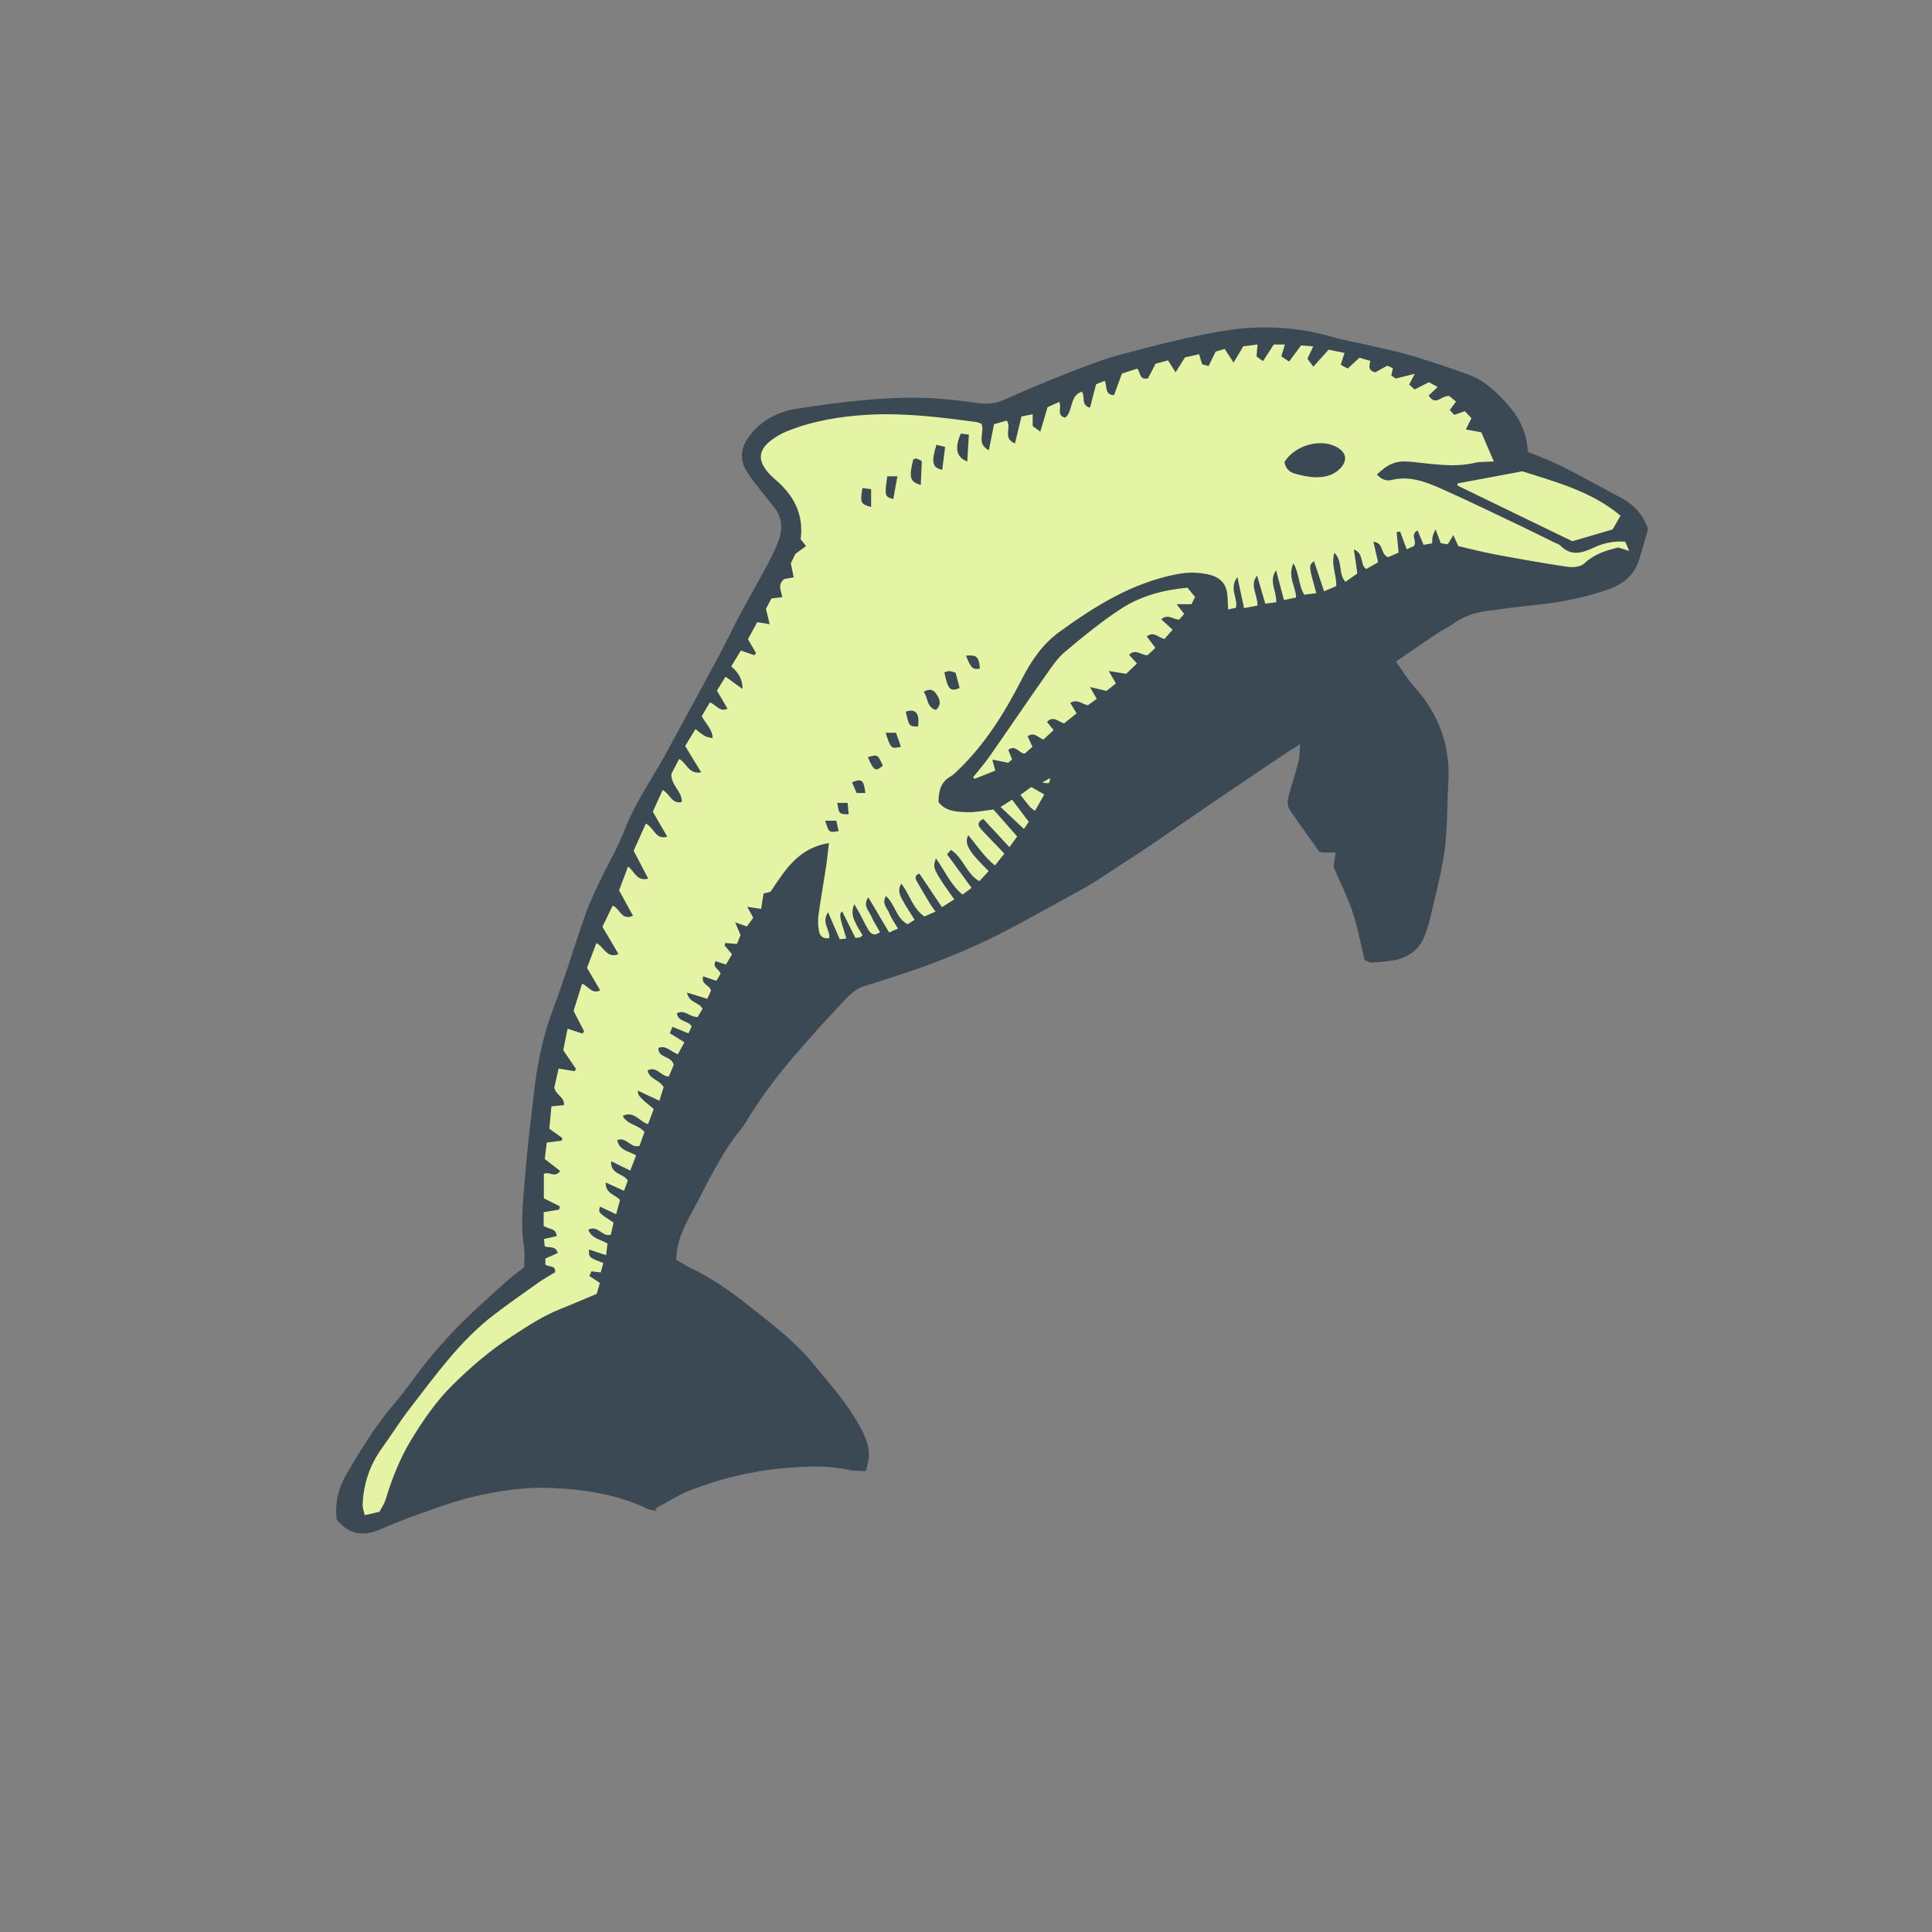 <svg version="1.1" id="svg" xmlns="http://www.w3.org/2000/svg" xmlns:xlink="http://www.w3.org/1999/xlink" x="0px" y="0px"
	 width="200px" height="200px" viewBox="0 0 200 200" enable-background="new 0 0 200 200" xml:space="preserve">
<rect x="0" y="0" width="200" height="200" fill="#808080" stroke="none"/>
<path class="stroke" fill="#3b4954"  d="M167.543,51.387c-0.614-0.304-1.208-0.649-1.812-0.972c-1.427-0.759-2.838-1.549-4.289-2.259
	c-1.041-0.508-2.136-0.904-3.281-1.381c-0.098-2.105-0.96-3.66-2.223-5.051c-1.129-1.244-2.33-2.38-3.936-2.954
	c-1.864-0.667-3.739-1.307-5.633-1.88c-1.352-0.411-2.739-0.709-4.117-1.032c-1.497-0.351-3.024-0.591-4.498-1.02
	c-3.819-1.111-7.702-1.186-11.557-0.511c-3.463,0.606-6.885,1.492-10.285,2.405c-1.987,0.533-3.911,1.315-5.832,2.068
	c-2.109,0.827-4.193,1.718-6.263,2.64c-0.899,0.4-1.761,0.403-2.713,0.269c-1.76-0.248-3.536-0.454-5.31-0.513
	c-4.43-0.147-8.815,0.439-13.181,1.089c-1.997,0.297-3.796,1.18-5.054,2.872c-0.842,1.134-1.071,2.345-0.267,3.615
	c0.216,0.341,0.432,0.686,0.68,1.004c0.695,0.896,1.394,1.79,2.117,2.664c0.931,1.127,0.963,2.382,0.467,3.657
	c-0.365,0.939-0.839,1.839-1.316,2.73c-0.858,1.606-1.775,3.181-2.632,4.79c-0.798,1.5-1.521,3.04-2.325,4.537
	c-1.721,3.209-3.478,6.397-5.208,9.601c-1.478,2.736-3.304,5.272-4.437,8.208c-0.682,1.768-1.67,3.416-2.483,5.135
	c-0.571,1.207-1.155,2.417-1.597,3.674c-1.115,3.168-2.055,6.4-3.25,9.537c-1.109,2.908-1.705,5.901-2.051,8.966
	c-0.3,2.655-0.647,5.306-0.854,7.967c-0.202,2.618-0.572,5.238-0.159,7.877c0.104,0.67,0.015,1.371,0.015,2.082
	c-0.567,0.44-1.171,0.853-1.71,1.338c-1.564,1.408-3.142,2.806-4.639,4.285c-1.207,1.192-2.353,2.454-3.432,3.763
	c-1.286,1.559-2.402,3.26-3.719,4.792c-1.912,2.228-3.422,4.717-4.893,7.229c-0.849,1.449-1.224,3.071-1.008,4.697
	c1.247,1.53,2.702,1.777,4.397,1.059c1.34-0.567,2.685-1.132,4.058-1.608c1.947-0.676,3.892-1.406,5.895-1.864
	c2.559-0.583,5.16-0.971,7.818-0.86c3.504,0.147,6.91,0.659,10.104,2.206c0.237,0.115,0.539,0.095,0.812,0.138
	c-0.025-0.076-0.05-0.151-0.074-0.227c1.206-0.639,2.363-1.403,3.627-1.892c3.185-1.233,6.499-2.021,9.906-2.295
	c2.134-0.172,4.284-0.287,6.413,0.193c0.563,0.128,1.164,0.091,1.829,0.137c0.126-0.592,0.261-1.013,0.296-1.442
	c0.093-1.093-0.335-2.057-0.829-2.998c-1.309-2.498-3.202-4.575-4.969-6.729c-1.961-2.388-4.455-4.227-6.869-6.144
	c-1.818-1.444-3.717-2.729-5.811-3.734c-0.504-0.242-0.972-0.56-1.458-0.843c0.027-1.826,0.775-3.37,1.587-4.85
	c1.65-3.011,3.021-6.197,5.273-8.852c0.129-0.152,0.223-0.337,0.329-0.51c1.642-2.7,3.541-5.208,5.632-7.573
	c1.233-1.393,2.444-2.809,3.741-4.14c0.891-0.916,1.641-2.036,2.982-2.417c0.7-0.2,1.386-0.45,2.082-0.666
	c4.414-1.366,8.709-3.024,12.794-5.193c2.681-1.423,5.338-2.893,7.992-4.366c0.776-0.432,1.511-0.941,2.257-1.428
	c1.525-0.994,3.057-1.977,4.566-2.998c2.14-1.449,4.254-2.936,6.392-4.389c2.509-1.708,5.031-3.398,7.55-5.091
	c0.385-0.26,0.787-0.496,1.401-0.88c-0.056,0.748-0.026,1.232-0.139,1.682c-0.274,1.097-0.61,2.179-0.93,3.265
	c-0.187,0.633-0.37,1.29,0.032,1.878c0.973,1.431,1.989,2.833,2.995,4.242c0.041,0.056,0.144,0.067,0.295,0.132
	c0.398,0,0.874,0,1.435,0c-0.084,0.573-0.158,1.081-0.218,1.496c0.692,1.614,1.446,3.105,1.971,4.672
	c0.521,1.557,0.812,3.189,1.245,4.959c0.114,0.047,0.412,0.275,0.7,0.264c0.842-0.035,1.695-0.094,2.517-0.272
	c1.479-0.322,2.551-1.183,3.057-2.654c0.197-0.574,0.403-1.148,0.535-1.739c0.522-2.326,1.16-4.64,1.478-6.995
	c0.302-2.239,0.228-4.526,0.376-6.788c0.253-3.891-0.934-7.247-3.555-10.133c-0.665-0.731-1.173-1.604-1.864-2.564
	c1.416-0.975,2.733-1.9,4.072-2.795c0.637-0.426,1.337-0.758,1.965-1.196c0.989-0.688,2.087-1.071,3.258-1.238
	c1.761-0.25,3.528-0.475,5.299-0.657c2.509-0.256,4.964-0.759,7.346-1.579c1.521-0.524,2.721-1.447,3.224-3.059
	c0.336-1.075,0.637-2.161,0.936-3.183C170.054,53.133,168.982,52.099,167.543,51.387z"/>
<path fill-rule="evenodd" clip-rule="evenodd" fill="#e5f3a5" class="fill" d="M72.726,104.427c-0.158,0.269-0.333,0.569-0.495,0.845
	c-0.791,0.066-1.33-0.813-2.159-0.384c0.104,0.916,1.127,0.712,1.531,1.357c-0.083,0.181-0.191,0.417-0.336,0.732
	c-0.561-0.229-1.07-0.438-1.658-0.68c-0.088,0.22-0.168,0.415-0.269,0.664c0.497,0.309,0.938,0.582,1.513,0.938
	c-0.224,0.408-0.439,0.802-0.676,1.235c-0.717-0.236-1.178-0.956-2.017-0.661c-0.04,1.12,1.344,0.771,1.584,1.764
	c-0.12,0.285-0.318,0.752-0.508,1.203c-0.841-0.01-1.239-1.112-2.194-0.639c0.165,0.939,1.203,0.938,1.657,1.741
	c-0.108,0.349-0.255,0.829-0.435,1.41c-0.79-0.371-1.484-0.698-2.229-1.048c-0.045,0.47,0.187,0.714,1.64,1.899
	c-0.185,0.494-0.377,1.013-0.583,1.562c-0.884-0.223-1.43-1.421-2.633-0.851c0.527,0.97,1.63,0.889,2.258,1.677
	c-0.16,0.445-0.345,0.957-0.512,1.422c-0.927,0.299-1.353-0.971-2.316-0.591c0.223,1.071,1.183,1.132,1.959,1.586
	c-0.188,0.485-0.381,0.989-0.604,1.57c-0.639-0.312-1.223-0.598-1.984-0.971c-0.047,1.399,1.22,1.22,1.732,1.993
	c-0.103,0.275-0.245,0.66-0.397,1.073c-0.669-0.305-1.216-0.556-1.896-0.866c-0.02,1.19,0.951,1.203,1.482,1.819
	c-0.108,0.402-0.24,0.889-0.397,1.47c-0.617-0.289-1.14-0.536-1.674-0.787c-0.182,0.626-0.182,0.626,1.412,1.65
	c-0.095,0.409-0.199,0.86-0.294,1.267c-0.92,0.243-1.354-1.07-2.328-0.519c0.356,0.914,1.261,0.981,1.995,1.432
	c-0.044,0.343-0.091,0.721-0.152,1.198c-0.648-0.215-1.201-0.399-1.774-0.59c-0.011,0.832-0.011,0.832,1.486,1.396
	c-0.081,0.297-0.163,0.6-0.266,0.979c-0.333-0.04-0.629-0.075-0.967-0.115c-0.06,0.136-0.122,0.274-0.213,0.48
	c0.352,0.233,0.674,0.445,1.089,0.721c-0.099,0.348-0.202,0.72-0.317,1.126c-1.262,0.527-2.485,1.062-3.725,1.552
	c-1.86,0.735-3.503,1.832-5.171,2.917c-2.225,1.447-4.208,3.164-6.076,5.017c-1.671,1.659-2.999,3.59-4.227,5.606
	c-1.193,1.958-2.006,4.046-2.666,6.218c-0.127,0.418-0.393,0.793-0.631,1.257c-0.444,0.103-0.907,0.209-1.524,0.352
	c-0.089-0.408-0.234-0.74-0.222-1.065c0.08-2.159,0.734-4.124,2.007-5.886c0.971-1.345,1.846-2.763,2.861-4.073
	c2.677-3.449,5.212-7.038,8.733-9.727c1.51-1.153,3.068-2.245,4.621-3.344c0.532-0.377,1.108-0.69,1.694-1.05
	c0.127-0.76-0.627-0.514-0.998-0.795c0-0.2,0-0.426,0-0.63c0.464-0.205,0.875-0.388,1.287-0.568
	c-0.25-0.812-0.867-0.484-1.354-0.694c-0.022-0.21-0.049-0.465-0.079-0.757c0.474-0.108,0.881-0.202,1.321-0.303
	c-0.072-0.88-0.871-0.667-1.352-1.071c0-0.421,0-0.917,0-1.401c0.588-0.099,1.101-0.186,1.612-0.271
	c0.02-0.115,0.038-0.229,0.057-0.343c-0.514-0.257-1.026-0.514-1.65-0.825c0-0.807,0-1.675,0-2.529
	c0.561-0.299,1.161,0.482,1.689-0.306c-0.487-0.377-0.979-0.759-1.594-1.234c0.063-0.526,0.137-1.146,0.204-1.703
	c0.617-0.078,1.088-0.136,1.561-0.195c0.016-0.092,0.032-0.184,0.048-0.276c-0.409-0.293-0.818-0.587-1.337-0.96
	c0.067-0.731,0.139-1.517,0.212-2.319c0.491-0.045,0.878-0.08,1.302-0.12c0.079-0.836-0.809-1.014-1.006-1.815
	c0.12-0.527,0.278-1.227,0.449-1.976c0.589,0.098,1.114,0.187,1.638,0.275c0.058-0.075,0.115-0.151,0.172-0.225
	c-0.413-0.604-0.825-1.208-1.331-1.948c0.133-0.658,0.289-1.426,0.451-2.227c0.609,0.202,1.065,0.352,1.523,0.503
	c0.063-0.075,0.125-0.151,0.188-0.227c-0.373-0.724-0.745-1.447-1.093-2.124c0.301-0.958,0.579-1.836,0.884-2.809
	c0.659,0.257,1.021,1.12,1.876,0.687c-0.458-0.778-0.896-1.525-1.368-2.327c0.315-0.837,0.627-1.658,0.97-2.565
	c0.798,0.376,1.068,1.642,2.293,1.136c-0.573-0.971-1.099-1.864-1.667-2.828c0.349-0.72,0.695-1.431,1.062-2.186
	c0.766,0.286,0.891,1.588,2.098,1.049c-0.459-0.841-0.894-1.642-1.435-2.632c0.258-0.684,0.579-1.538,0.925-2.46
	c0.688,0.483,0.88,1.561,2.091,1.251c-0.515-0.986-0.984-1.884-1.509-2.89c0.405-0.903,0.828-1.845,1.263-2.814
	c0.86,0.427,1.005,1.73,2.217,1.354c-0.504-0.868-0.981-1.689-1.495-2.576c0.328-0.725,0.654-1.449,1.014-2.246
	c0.755,0.366,0.897,1.455,1.974,1.244c0.097-1.08-1.095-1.662-1.071-2.912c0.189-0.361,0.483-0.925,0.81-1.551
	c0.789,0.417,0.975,1.616,2.278,1.383c-0.595-0.977-1.089-1.788-1.658-2.724c0.32-0.528,0.689-1.132,1.065-1.75
	c1.012,0.803,1.012,0.803,1.78,0.93c-0.024-0.929-0.726-1.496-1.126-2.27c0.267-0.455,0.548-0.936,0.828-1.413
	c0.658,0.164,0.963,1.033,1.841,0.642c-0.37-0.632-0.706-1.205-1.1-1.878c0.263-0.426,0.57-0.918,0.89-1.433
	c0.591,0.424,1.08,0.775,1.767,1.267c-0.018-1.156-0.517-1.752-1.174-2.34c0.349-0.573,0.678-1.115,0.997-1.639
	c0.529,0.187,0.956,0.337,1.383,0.487c0.062-0.075,0.123-0.15,0.184-0.226c-0.269-0.462-0.537-0.924-0.833-1.432
	c0.31-0.571,0.632-1.167,0.956-1.764c0.411,0.065,0.75,0.12,1.288,0.206c-0.137-0.569-0.241-1.007-0.38-1.589
	c0.137-0.259,0.343-0.648,0.572-1.074c0.352-0.042,0.701-0.082,1.116-0.131c-0.089-0.646-0.55-1.295,0.217-1.881
	c0.195-0.035,0.499-0.089,0.968-0.173c-0.096-0.459-0.178-0.853-0.301-1.444c0.094-0.197,0.283-0.594,0.468-0.982
	c0.358-0.263,0.705-0.517,1.113-0.814c-0.222-0.274-0.389-0.48-0.564-0.698c0.346-2.565-0.702-4.551-2.612-6.178
	c-0.336-0.287-0.663-0.601-0.93-0.95c-0.85-1.116-0.781-2.052,0.307-2.971c0.544-0.461,1.2-0.836,1.864-1.102
	c2.695-1.078,5.509-1.535,8.411-1.694c3.753-0.206,7.439,0.261,11.133,0.753c0.193,0.025,0.376,0.124,0.536,0.179
	c0.408,0.859-0.609,2.008,0.774,2.746c0.186-0.928,0.354-1.768,0.54-2.7c0.451-0.127,0.9-0.254,1.313-0.37
	c0.549,0.728-0.486,1.814,0.85,2.364c0.227-0.94,0.438-1.817,0.674-2.793c0.316-0.06,0.701-0.134,1.162-0.224
	c0,0.429,0,0.771,0,1.22c0.193,0.138,0.433,0.312,0.792,0.571c0.265-0.896,0.49-1.66,0.747-2.527
	c0.354-0.16,0.775-0.351,1.202-0.544c0.312,0.591-0.331,1.403,0.626,1.631c0.851-0.7,0.421-2.266,1.718-2.69
	c0.399,0.523-0.161,1.348,0.847,1.663c0.206-0.796,0.41-1.583,0.631-2.434c0.269-0.106,0.555-0.219,0.895-0.353
	c0.274,0.559-0.031,1.461,0.967,1.479c0.265-0.725,0.523-1.438,0.815-2.235c0.521-0.167,1.044-0.334,1.586-0.508
	c0.351,0.403,0.212,1.218,1.111,1.004c0.225-0.433,0.482-0.927,0.786-1.513c0.404-0.108,0.859-0.231,1.286-0.346
	c0.261,0.411,0.471,0.741,0.784,1.233c0.449-0.71,0.675-1.069,0.972-1.538c0.411-0.095,0.91-0.208,1.459-0.335
	c0.113,0.382,0.204,0.683,0.31,1.039c0.197,0.055,0.418,0.117,0.679,0.189c0.246-0.506,0.471-0.97,0.728-1.499
	c0.317-0.091,0.656-0.188,0.939-0.269c0.299,0.461,0.556,0.856,0.915,1.412c0.406-0.684,0.686-1.152,1.003-1.687
	c0.452-0.058,0.919-0.118,1.477-0.189c-0.039,0.47-0.067,0.817-0.102,1.243c0.182,0.13,0.393,0.281,0.669,0.477
	c0.391-0.602,0.739-1.136,1.117-1.718c0.336,0,0.689,0,1.147,0c-0.125,0.41-0.231,0.769-0.367,1.22
	c0.245,0.167,0.487,0.33,0.805,0.547c0.438-0.594,0.815-1.102,1.236-1.67c0.393,0.03,0.777,0.06,1.266,0.098
	c-0.218,0.459-0.384,0.81-0.605,1.277c0.166,0.223,0.359,0.482,0.613,0.824c0.584-0.651,1.062-1.184,1.578-1.76
	c0.532,0.108,1.037,0.211,1.652,0.337c-0.141,0.44-0.256,0.797-0.396,1.229c0.248,0.133,0.477,0.253,0.726,0.386
	c0.423-0.392,0.801-0.741,1.214-1.122c0.373,0.11,0.712,0.211,1.119,0.332c-0.063,0.453-0.319,1.001,0.536,1.18
	c0.317-0.178,0.731-0.412,1.222-0.688c0.146,0.066,0.359,0.162,0.585,0.265c-0.059,0.265-0.108,0.487-0.168,0.752
	c0.172,0.119,0.332,0.229,0.463,0.32c0.594-0.15,1.145-0.29,1.966-0.497c-0.282,0.545-0.418,0.808-0.579,1.121
	c0.181,0.159,0.351,0.308,0.572,0.501c0.487-0.247,0.95-0.481,1.477-0.749c0.241,0.132,0.513,0.284,0.899,0.497
	c-0.335,0.318-0.608,0.577-0.925,0.877c0.687,1.16,1.331-0.029,2.134,0.056c0.143,0.12,0.406,0.339,0.696,0.582
	c-0.241,0.323-0.427,0.572-0.645,0.863c0.156,0.176,0.284,0.319,0.453,0.508c0.347-0.121,0.679-0.237,1.1-0.385
	c0.21,0.221,0.452,0.473,0.69,0.723c-0.184,0.369-0.338,0.678-0.585,1.173c0.551,0.099,0.989,0.178,1.601,0.288
	c0.377,0.877,0.8,1.861,1.298,3.022c-0.791,0.052-1.396,0.012-1.96,0.142c-2.227,0.513-4.423,0.107-6.631-0.112
	c-1.515-0.15-2.327,0.191-3.514,1.324c0.408,0.443,0.927,0.714,1.491,0.571c1.866-0.475,3.542,0.175,5.163,0.892
	c2.849,1.259,5.645,2.636,8.458,3.973c1.059,0.503,2.105,1.032,3.155,1.55c0.255,0.125,0.562,0.2,0.751,0.391
	c1.147,1.149,2.303,0.713,3.534,0.145c0.954-0.441,1.994-0.65,3.158-0.576c0.108,0.261,0.22,0.523,0.402,0.96
	c-0.53-0.167-0.861-0.27-1.13-0.354c-1.327,0.321-2.522,0.714-3.522,1.66c-0.365,0.344-1.159,0.424-1.716,0.342
	c-2.519-0.371-5.025-0.822-7.528-1.288c-1.271-0.236-2.524-0.568-3.784-0.856c-0.148-0.326-0.291-0.635-0.518-1.134
	c-0.246,0.397-0.393,0.635-0.584,0.947c-0.221-0.036-0.482-0.078-0.718-0.115c-0.18-0.482-0.337-0.902-0.54-1.446
	c-0.306,0.617-0.357,0.853-0.348,1.458c-0.283,0.051-0.578,0.104-0.888,0.161c-0.22-0.526-0.413-0.99-0.626-1.499
	c-0.824,0.488-0.008,1.034-0.371,1.619c-0.118,0.053-0.397,0.178-0.752,0.336c-0.244-0.657-0.465-1.25-0.688-1.842
	c-0.118,0.026-0.238,0.053-0.357,0.08c0.066,0.677,0.134,1.355,0.207,2.106c-0.417,0.182-0.806,0.353-1.079,0.473
	c-0.851-0.309-0.421-1.517-1.531-1.582c0.1,0.427,0.179,0.763,0.257,1.099c0.071,0.31,0.142,0.619,0.231,1.011
	c-0.439,0.251-0.845,0.482-1.229,0.702c-0.708-0.499-0.175-1.584-1.281-2.022c0.132,0.901,0.238,1.627,0.361,2.48
	c-0.37,0.259-0.789,0.552-1.233,0.864c-0.776-0.842-0.241-2.105-1.142-3.005c-0.383,1.237,0.237,2.248,0.191,3.446
	c-0.303,0.129-0.689,0.295-1.26,0.539c-0.37-1.103-0.707-2.108-1.043-3.112c-0.562,0.45-0.562,0.45,0.24,3.31
	c-0.456,0.057-0.886,0.11-1.254,0.155c-0.615-1.008-0.477-2.132-1.117-3.25c-0.633,1.408,0.257,2.411,0.273,3.54
	c-0.397,0.083-0.741,0.156-1.254,0.263c-0.278-1.048-0.546-2.062-0.816-3.076c-0.792,1.131,0.077,2.149,0.018,3.303
	c-0.354,0.046-0.693,0.091-1.134,0.149c-0.298-1.019-0.572-1.964-0.849-2.909c-0.806,1.039,0.074,1.966,0.038,3.104
	c-0.402,0.076-0.84,0.16-1.389,0.264c-0.226-1.063-0.431-2.02-0.686-3.219c-0.906,1.207,0.076,2.148-0.15,3.182
	c-0.236,0.052-0.517,0.115-0.812,0.181c-0.037-0.656-0.022-1.216-0.111-1.759c-0.16-0.982-0.791-1.574-1.735-1.819
	c-1.153-0.299-2.301-0.304-3.486-0.073c-4.578,0.894-8.396,3.257-12.102,5.945c-1.824,1.324-2.955,3.042-3.946,4.971
	c-1.747,3.398-3.74,6.634-6.52,9.312c-0.262,0.251-0.519,0.532-0.829,0.706c-1.087,0.608-1.231,1.604-1.254,2.65
	c0.76,0.977,1.834,0.996,2.813,1.046c0.954,0.048,1.922-0.169,2.879-0.271c0.794,0.903,1.589,1.807,2.457,2.793
	c-0.217,0.293-0.469,0.636-0.809,1.098c-0.955-1.03-1.844-1.99-2.705-2.919c-0.71,0.365-0.517,0.734-0.229,1.056
	c0.515,0.573,1.063,1.115,1.595,1.671c0.25,0.262,0.496,0.528,0.817,0.868c-0.311,0.394-0.601,0.759-0.972,1.227
	c-1.133-0.919-1.871-2.08-2.761-3.136c-0.446,0.866,0.004,1.641,2.115,3.718c-0.311,0.333-0.626,0.671-0.97,1.041
	c-1.357-0.775-1.664-2.43-2.936-3.239c-0.131,0.143-0.234,0.257-0.41,0.45c0.835,1.144,1.662,2.277,2.544,3.484
	c-0.334,0.246-0.614,0.451-0.943,0.692c-1.226-1.016-1.828-2.459-2.75-3.751c-0.293,0.858-0.27,1.002,0.523,2.261
	c0.407,0.646,0.869,1.258,1.378,1.988c-0.405,0.254-0.764,0.48-1.279,0.803c-0.802-1.193-1.574-2.342-2.334-3.476
	c-0.517,0.191-0.437,0.504-0.264,0.806c0.462,0.807,0.938,1.605,1.418,2.402c0.122,0.203,0.275,0.387,0.521,0.726
	c-0.443,0.196-0.813,0.359-1.157,0.512c-1.256-0.883-1.524-2.343-2.408-3.413c-0.39,0.914-0.347,1.028,1.402,3.758
	c-0.251,0.156-0.502,0.312-0.735,0.456c-1.208-0.637-1.27-2.081-2.248-2.913c-0.442,0.774,0.136,1.232,0.336,1.735
	c0.221,0.551,0.583,1.046,0.919,1.626c-0.302,0.133-0.548,0.242-0.915,0.404c-0.708-1.196-1.398-2.362-2.153-3.637
	c-0.6,0.866,0.061,1.377,0.292,1.928c0.246,0.583,0.605,1.117,0.917,1.677c-0.589,0.432-0.94,0.2-1.191-0.219
	c-0.331-0.554-0.608-1.142-0.914-1.712c-0.159-0.293-0.332-0.578-0.56-0.973c-0.387,0.929-0.201,1.534,0.856,3.215
	c-0.079,0.071-0.15,0.173-0.246,0.216c-0.105,0.046-0.232,0.037-0.491,0.07c-0.445-0.893-0.905-1.817-1.372-2.754
	c-0.331,0.313-0.311,0.435,0.433,2.812c-0.2,0.023-0.387,0.045-0.683,0.079c-0.379-0.877-0.753-1.742-1.21-2.798
	c-0.729,1.084,0.241,1.816,0.121,2.681c-0.629,0.107-0.985-0.213-1.076-0.79c-0.081-0.513-0.11-1.056-0.04-1.569
	c0.234-1.684,0.533-3.36,0.788-5.041c0.113-0.743,0.183-1.492,0.297-2.437c-3.223,0.506-4.567,2.859-6.051,5.042
	c-0.275,0.067-0.535,0.13-0.716,0.175c-0.09,0.563-0.167,1.052-0.251,1.586c-0.507-0.072-0.874-0.125-1.437-0.205
	c0.254,0.462,0.416,0.757,0.622,1.133c-0.206,0.28-0.438,0.596-0.663,0.9c-0.383-0.136-0.695-0.247-1.219-0.432
	c0.237,0.552,0.388,0.903,0.568,1.322c-0.115,0.28-0.249,0.609-0.376,0.918c-0.444-0.037-0.82-0.068-1.198-0.1
	c-0.028,0.081-0.056,0.161-0.084,0.241c0.241,0.29,0.483,0.58,0.774,0.929c-0.203,0.342-0.403,0.681-0.632,1.065
	c-0.379-0.125-0.709-0.236-1.066-0.355c-0.383,0.666,0.378,0.811,0.509,1.305c-0.125,0.212-0.282,0.477-0.431,0.73
	c-0.486-0.164-0.91-0.306-1.377-0.463c-0.22,0.865,0.641,0.856,0.827,1.463c-0.097,0.213-0.241,0.525-0.396,0.864
	c-0.691-0.214-1.308-0.404-2.097-0.647C71.323,103.829,72.309,103.681,72.726,104.427z M132.962,47.827
	c0.116,0.659,0.513,1.038,1.02,1.185c0.728,0.208,1.493,0.384,2.245,0.394c0.931,0.012,1.842-0.2,2.537-0.942
	c0.716-0.764,0.634-1.548-0.256-2.106C136.854,45.317,134.09,46.031,132.962,47.827z M100.132,47.775
	c0.058-0.981,0.108-1.852,0.164-2.787c-0.33-0.04-0.59-0.072-0.831-0.103C98.803,46.404,98.988,47.328,100.132,47.775z
	 M95.319,50.206c0.039-0.874,0.073-1.662,0.108-2.48c-0.211-0.1-0.379-0.206-0.562-0.253c-0.099-0.025-0.221,0.053-0.323,0.081
	C94.073,49.427,94.19,49.876,95.319,50.206z M96.944,46.044c-0.568,1.796-0.432,2.378,0.596,2.591
	c0.099-0.782,0.197-1.555,0.3-2.373C97.451,46.168,97.231,46.115,96.944,46.044z M97.758,69.594c0.36,1.773,0.619,2.044,1.582,1.627
	c-0.136-0.516-0.278-1.047-0.419-1.579c-0.263-0.074-0.448-0.157-0.639-0.171C98.136,69.461,97.984,69.537,97.758,69.594z
	 M96.874,73.5c0.659-0.589,0.398-1.137,0.059-1.657c-0.308-0.471-0.728-0.578-1.318-0.226C96.093,72.206,95.868,73.161,96.874,73.5z
	 M92.898,49.308c-0.537,0-0.795,0-1.043,0c-0.297,2.023-0.273,2.125,0.618,2.349C92.606,50.926,92.736,50.205,92.898,49.308z
	 M90.178,52.481c0-0.594,0-1.17,0-1.839c-0.329-0.045-0.617-0.083-0.899-0.121C89.018,52.04,89.092,52.201,90.178,52.481z
	 M93.765,73.671c0.348,1.528,0.348,1.528,1.27,1.539C95.222,73.843,94.797,73.328,93.765,73.671z M91.681,75.857
	c0.535,1.654,0.572,1.688,1.581,1.449c-0.169-0.484-0.334-0.958-0.505-1.449C92.38,75.857,92.083,75.857,91.681,75.857z
	 M89.838,78.374c0.616,1.432,0.806,1.532,1.553,0.887C90.871,78.098,90.86,78.091,89.838,78.374z M100.002,67.874
	c0.515,1.31,0.699,1.473,1.438,1.342C101.334,67.978,101.127,67.771,100.002,67.874z M85.428,84.962
	c0.378,1.241,0.384,1.245,1.388,1.07c-0.078-0.338-0.154-0.671-0.246-1.07C86.191,84.962,85.868,84.962,85.428,84.962z
	 M89.584,82.091c-0.175-1.368-0.372-1.518-1.381-1.106c0.151,0.354,0.303,0.708,0.474,1.106
	C88.976,82.091,89.233,82.091,89.584,82.091z M86.671,83.116c0.192,1.161,0.192,1.161,1.181,1.181
	c-0.033-0.383-0.065-0.756-0.103-1.181C87.333,83.116,87.012,83.116,86.671,83.116z"/>
<path fill-rule="evenodd" clip-rule="evenodd" fill="#e5f3a5" class="fill" d="M118.777,67.839c-0.726-0.058-1.255-0.703-1.901-0.052
	c0.264,0.287,0.52,0.565,0.826,0.899c-0.408,0.387-0.783,0.744-1.127,1.07c-0.559-0.092-1.043-0.17-1.798-0.294
	c0.331,0.574,0.514,0.892,0.741,1.285c-0.34,0.27-0.68,0.539-0.979,0.777c-0.535-0.127-0.982-0.232-1.707-0.404
	c0.315,0.552,0.481,0.841,0.697,1.22c-0.301,0.224-0.612,0.455-0.902,0.67c-0.625-0.116-1.116-0.696-1.83-0.244
	c0.209,0.346,0.406,0.673,0.65,1.078c-0.454,0.366-0.884,0.713-1.294,1.045c-0.612-0.186-1.102-0.831-1.772-0.163
	c0.206,0.258,0.42,0.521,0.687,0.854c-0.361,0.335-0.707,0.655-1.054,0.978c-0.55-0.191-0.944-0.838-1.636-0.336
	c0.154,0.335,0.315,0.685,0.5,1.086c-0.276,0.245-0.539,0.479-0.794,0.706c-0.606-0.018-0.928-0.969-1.706-0.389
	c0.125,0.312,0.25,0.629,0.391,0.984c-0.156,0.138-0.299,0.266-0.396,0.352c-0.554-0.108-1.034-0.203-1.648-0.323
	c0.121,0.446,0.19,0.702,0.308,1.137c-0.725,0.287-1.444,0.571-2.162,0.854c-0.045-0.055-0.091-0.11-0.137-0.167
	c0.581-0.731,1.202-1.437,1.736-2.203c1.947-2.784,3.849-5.6,5.802-8.379c0.601-0.856,1.206-1.759,1.995-2.421
	c1.856-1.559,3.743-3.11,5.768-4.432c2.049-1.338,4.412-1.964,6.897-2.189c0.27,0.334,0.517,0.639,0.781,0.966
	c-0.124,0.247-0.229,0.455-0.371,0.738c-0.452,0-0.906,0-1.544,0c0.332,0.427,0.542,0.695,0.783,1.006
	c-0.169,0.201-0.342,0.407-0.491,0.583c-0.641,0.045-1.163-0.649-1.882-0.021c0.377,0.345,0.74,0.675,1.18,1.076
	c-0.293,0.335-0.571,0.653-0.835,0.956c-0.64-0.094-1.071-0.852-1.841-0.259c0.264,0.349,0.514,0.681,0.895,1.185
	C119.32,67.335,119.011,67.622,118.777,67.839z"/>
<path fill-rule="evenodd" clip-rule="evenodd" fill="#e5f3a5" class="fill" d="M162.768,56.029c-3.927-1.904-7.91-3.834-11.893-5.765
	c0.002-0.074,0.005-0.148,0.009-0.222c2.257-0.422,4.515-0.845,6.699-1.253c3.604,1.143,7.199,2.102,10.174,4.596
	c-0.301,0.52-0.578,1-0.82,1.417C165.524,55.218,164.178,55.613,162.768,56.029z"/>
<path fill-rule="evenodd" clip-rule="evenodd" fill="#e5f3a5" class="fill" d="M106.5,85.077c-0.053,0.077-0.247,0.36-0.504,0.737
	c-0.819-0.769-1.562-1.47-2.419-2.276c0.442-0.28,0.722-0.457,1.198-0.757C105.317,83.501,105.841,84.201,106.5,85.077z"/>
<path fill-rule="evenodd" clip-rule="evenodd" fill="#e5f3a5" class="fill" d="M107.134,83.948c-0.287-0.233-0.432-0.316-0.533-0.437
	c-0.306-0.37-0.596-0.753-0.97-1.232c0.379-0.271,0.719-0.514,1.126-0.805c0.442,0.252,0.85,0.485,1.348,0.769
	C107.778,82.817,107.488,83.327,107.134,83.948z"/>
<path fill-rule="evenodd" clip-rule="evenodd" fill="#e5f3a5" class="fill" d="M107.889,81.008c0.403-0.23,0.588-0.335,0.812-0.462
	C108.652,81.14,108.652,81.14,107.889,81.008z"/>
</svg>
